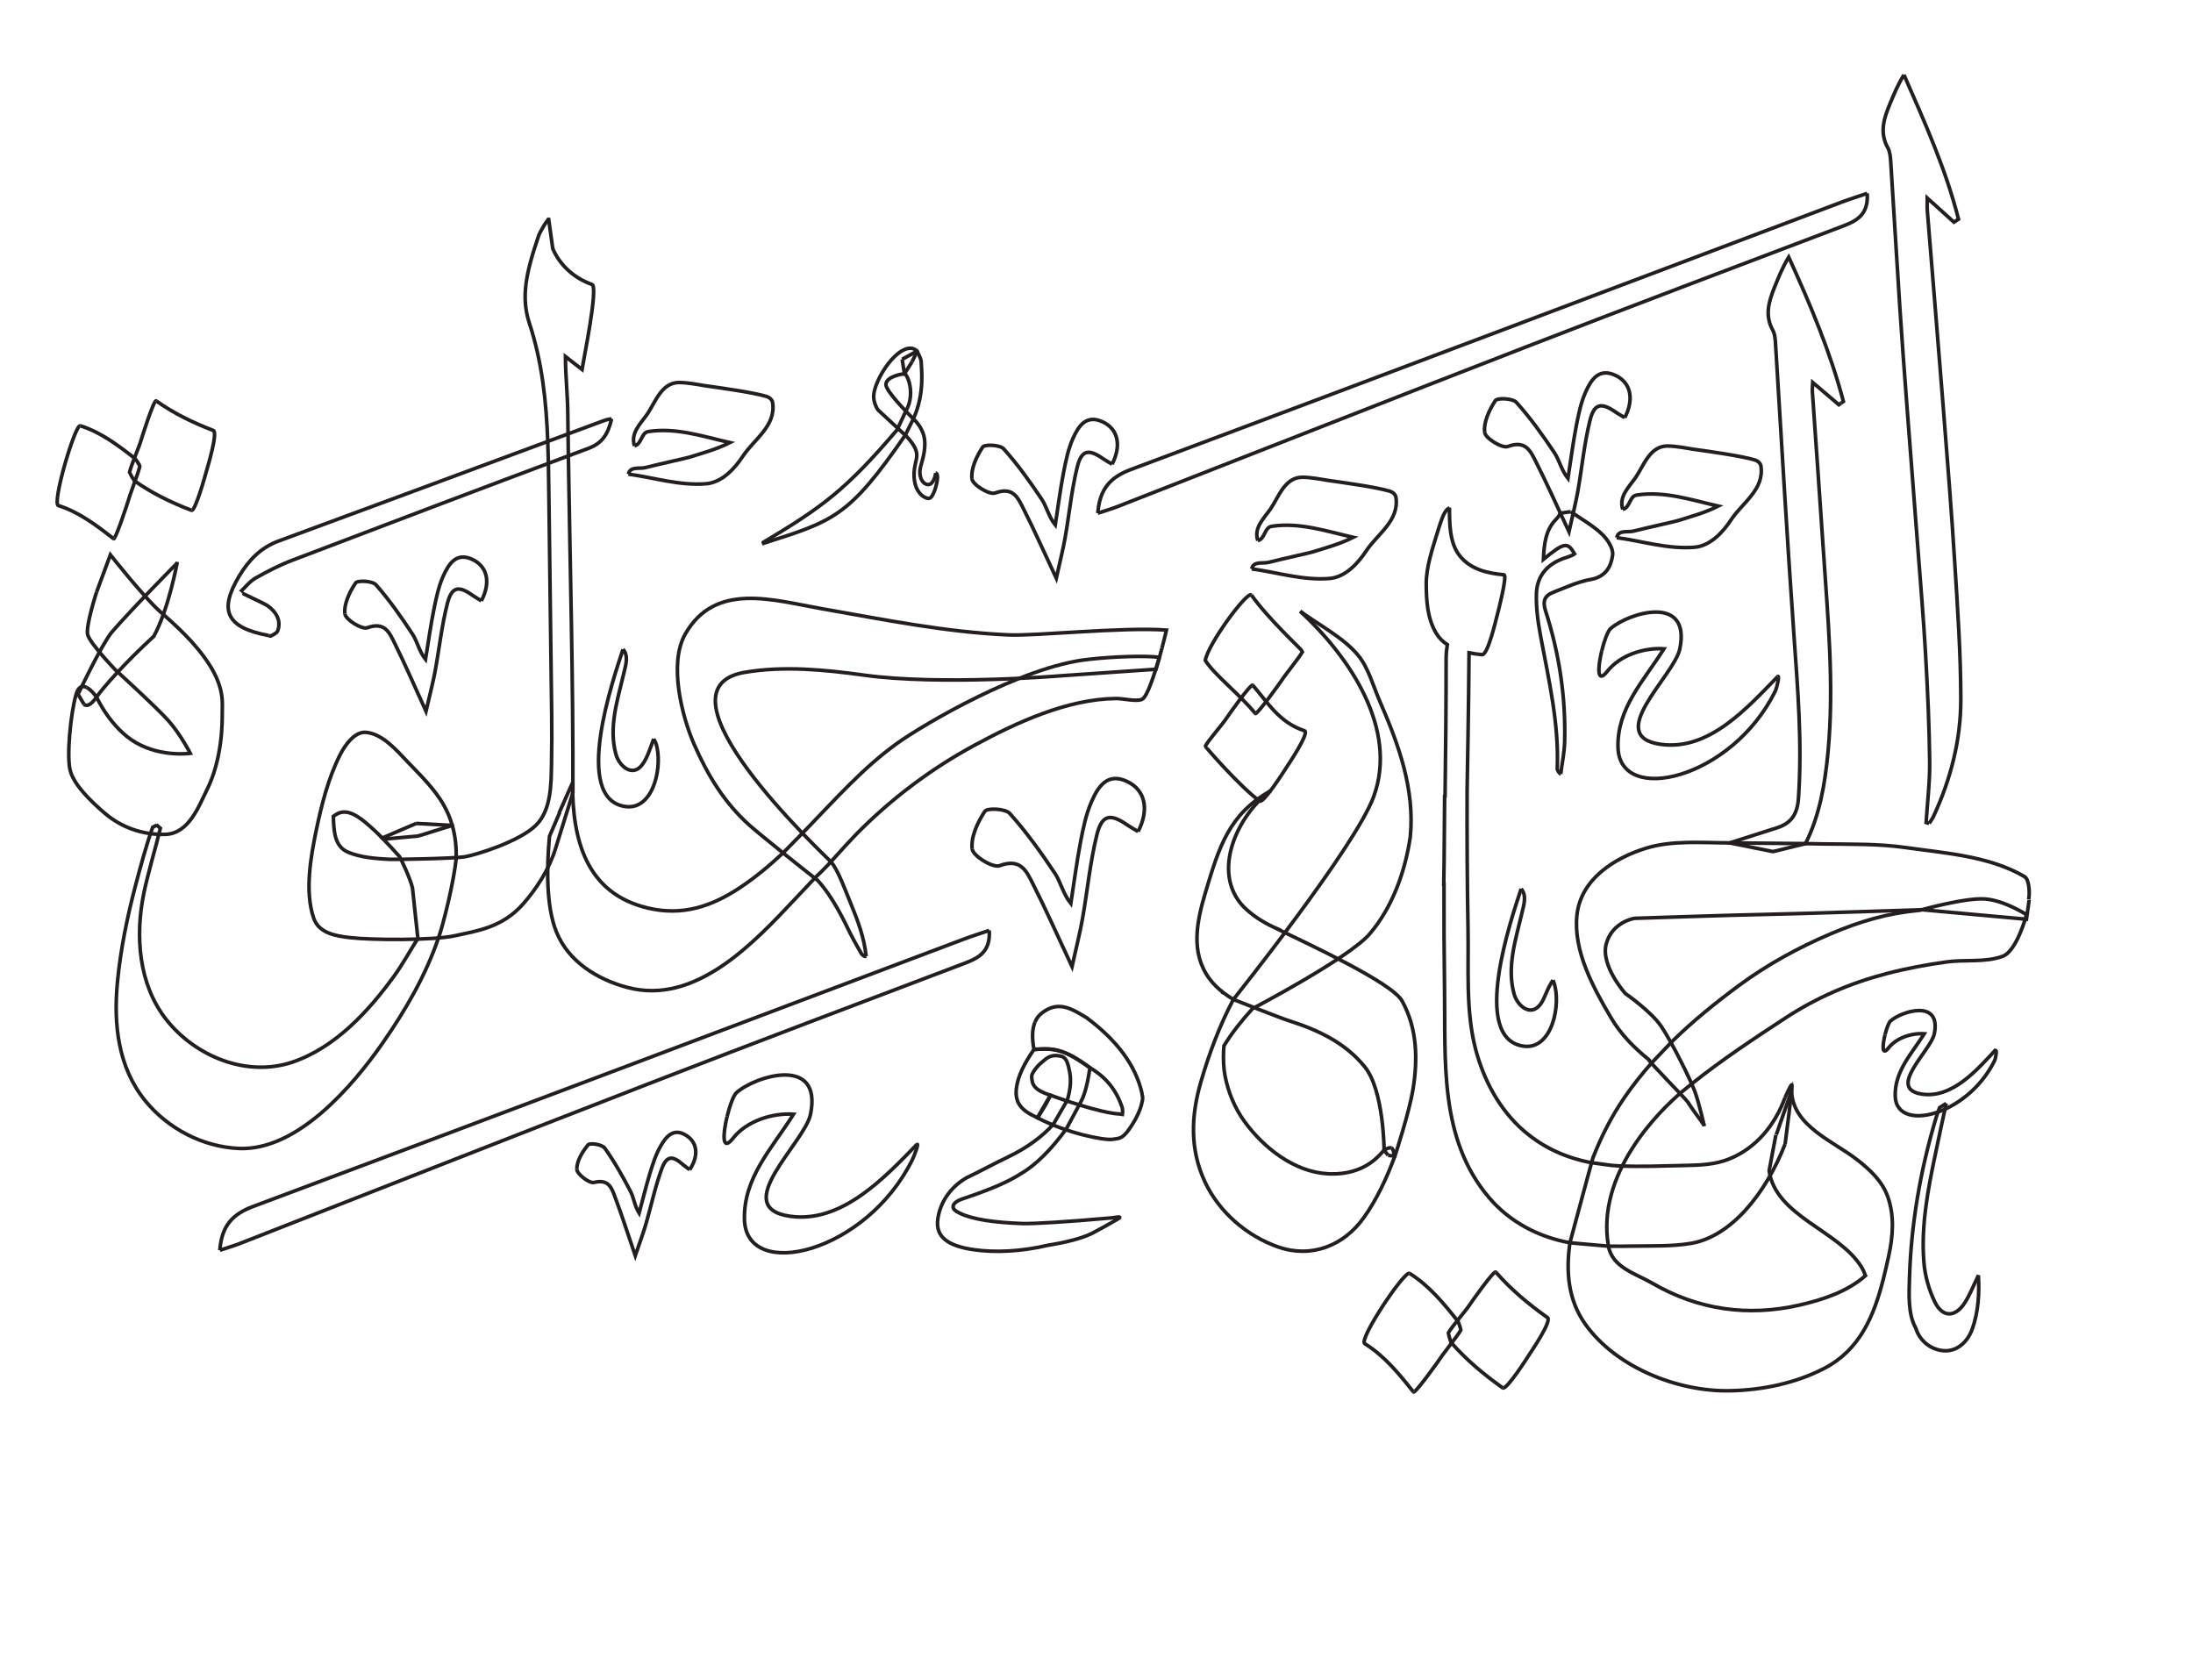 <?xml version="1.0" encoding="iso-8859-1"?>
<!-- Generator: Adobe Illustrator 16.0.0, SVG Export Plug-In . SVG Version: 6.00 Build 0)  -->
<!DOCTYPE svg PUBLIC "-//W3C//DTD SVG 1.1//EN" "http://www.w3.org/Graphics/SVG/1.1/DTD/svg11.dtd">
<svg version="1.1" xmlns="http://www.w3.org/2000/svg" xmlns:xlink="http://www.w3.org/1999/xlink" x="0px" y="0px"
	 width="606.778px" height="464.789px" viewBox="0 0 606.778 464.789" style="enable-background:new 0 0 606.778 464.789;"
	 xml:space="preserve">
<g id="lifeisgood">
	<path id="cal_x5F_027-2L" style="fill:none;stroke:#231F20;stroke-miterlimit:10;" d="M22.209,117.797
		c-1.428-0.44-7.917,21.514-6.052,22.088c5.684,1.751,10.644,5.538,15.269,9.161"/>
	<path id="cal_x5F_027-2R" style="fill:none;stroke:#231F20;stroke-miterlimit:10;" d="M22.209,117.797
		c5.684,1.751,10.644,5.537,15.268,9.161c0.101,0.079,1.176,1.813,1.216,1.989c-0.399,1.918-2.621,7.471-3.138,9.357
		c-0.151,0.552-3.614,11.146-4.13,10.742"/>
	<path id="cal_x5F_027-1L" style="fill:none;stroke:#231F20;stroke-miterlimit:10;" d="M43.205,110.907
		c-0.607-0.43-3.979,10.19-4.13,10.741c-0.517,1.889-2.839,7.137-3.239,9.058c0.04,0.176,1.216,2.217,1.318,2.29
		c4.918,3.481,10.195,6.031,15.806,8.189"/>
	<path id="cal_x5F_027-1R" style="fill:none;stroke:#231F20;stroke-miterlimit:10;" d="M43.205,110.907
		c4.918,3.481,10.194,6.031,15.806,8.189c1.378,0.53-1.68,10.468-1.921,11.347c-0.183,0.665-3.049,11.157-4.13,10.742"/>
	<path id="cal_x5F_026-2L" style="fill:none;stroke:#231F20;stroke-miterlimit:10;" d="M23.235,194.842l-1.646-2.777
		c0,0,6.274-13.269,9.257-17.074c5.965-6.892,18.206-19.234,18.206-19.234"/>
	<path id="cal_x5F_026-2R" style="fill:none;stroke:#231F20;stroke-miterlimit:10;" d="M23.235,194.842c0,0,1.131,1.337,3.291-1.749
		c2.16-3.085,8.126-9.771,16.046-17.074c4.217-7.817,6.48-20.571,6.48-20.571"/>
	<path id="cal_x5F_026-1L" style="fill:none;stroke:#231F20;stroke-miterlimit:10;" d="M26.732,163.779
		c0,0-3.086,9.463-2.469,11.829s7.611,9.668,7.611,9.668s11.314,10.286,14.708,14.091s6.068,9.051,6.068,9.051
		s-7.817,1.132-14.914-2.88c-7.097-4.011-11.005-12.651-11.005-12.651s-1.36-2.006-2.81-2.714"/>
	<path id="cal_x5F_026-1R" style="fill:none;stroke:#231F20;stroke-miterlimit:10;" d="M26.732,163.779l3.806-10.286
		c0,0,9.36,11.829,13.68,15.634s9.834,8.705,13.68,14.708c4.217,6.583,3.6,10.8,3.6,13.268c0,2.469,0.103,12.857-4.348,21.628
		c-2.04,4.021-4.807,11.903-11.389,12.109c-6.583,0.205-12.446-2.16-16.663-5.76c-4.217-3.601-8.332-7.715-9.566-11.521
		s0.006-16.271,1.543-21.497c0.656-2.23,1.776-2.416,2.848-1.892"/>
	<path id="cal_x5F_025L" style="fill:none;stroke:#231F20;stroke-miterlimit:10;" d="M201.177,308.897
		c0.724-2.982,1.786-5.89,2.614-6.615c5.347-4.687,23.861-10.338,20.458,6.046c-1.639,7.891-22.686,25.805-5.587,28.17
		c14.168,1.962,25.947-10.51,35.029-19.872"/>
	<path id="cal_x5F_025R" style="fill:none;stroke:#231F20;stroke-miterlimit:10;" d="M201.177,308.897
		c-1.188,4.894-1.47,9.989,1.672,5.987c3.708-4.723,10.8-7.027,16.708-6.627l-0.179,0.286c-5.796,9.189-13.758,17.344-13.389,28.963
		c0.545,17.099,33.578,9.272,46.438-16.646c0.591-1.193,1.948-4.859,1.265-4.156"/>
	<path id="cal_x5F_024L" style="fill:none;stroke:#231F20;stroke-miterlimit:10;" d="M159.601,323.481
		c-0.029-2.284,1.548-4.85,3.117-6.746c0.513-0.62,3.893-0.092,4.596,0.89c2.714,3.791,5.024,7.899,7.174,12.052
		c0.917,1.771,1.069,3.94,2.349,5.961c1.007-3.743,1.914-7.517,3.053-11.219c0.776-2.521,1.596-5.105,2.908-7.364
		c1.492-2.568,3.522-5.161,7.069-2.93c3.123,1.965,3.517,5.61,0.958,9.497"/>
	<path id="cal_x5F_024R" style="fill:none;stroke:#231F20;stroke-miterlimit:10;" d="M159.601,323.481
		c0.017,1.325,3.462,3.987,4.763,3.659c4.176-1.055,4.926,1.694,5.875,4.211c1.844,4.885,3.422,9.869,5.53,16.041
		c1.215-3.582,2.177-6.118,2.935-8.715c1.487-5.089,2.559-10.323,4.38-15.285c1.35-3.68,2.961-3.758,5.888-1.195
		c0.505,0.442,1.065,0.822,1.854,1.425"/>
	<path id="cal_x5F_023L" style="fill:none;stroke:#231F20;stroke-miterlimit:10;" d="M74.314,175.826
		c0.219,0.041,0.506,0.215,0.638,0.131c0.662-0.419,1.622-0.772,1.86-1.388c1.143-2.941-0.541-5.495-2.98-7.121
		c-0.635-0.423-7.439-3.576-7.375-3.636c1.397-1.311,2.611-2.943,4.229-3.866c3.271-1.865,6.665-3.602,10.179-4.943
		c23.388-8.924,54.215-20.594,77.795-29.41c1.388-0.519,2.775-1.04,4.165-1.556c3.937-1.462,5.434-4.06,6.404-8.178"/>
	<path id="cal_x5F_023R" style="fill:none;stroke:#231F20;stroke-miterlimit:10;" d="M74.314,175.826
		c-11.685-2.186-13.848-6.893-8.155-16.416c2.636-4.409,5.941-7.897,10.961-9.744c24.831-9.136,49.635-18.345,74.443-27.543
		l5.615-2.082l0,0c3.414-1.266,6.827-2.532,10.241-3.797c0.394-0.146,0.86-0.202,1.811-0.384"/>
	<path id="cal_x5F_022L" style="fill:none;stroke:#231F20;stroke-miterlimit:10;" d="M60.824,345.893
		c0.512-6.78,3.513-9.981,9.221-12.114c65.626-24.52,131.158-49.294,196.719-73.989c2.103-0.792,4.252-1.46,6.945-2.378"/>
	<path id="cal_x5F_022R" style="fill:none;stroke:#231F20;stroke-miterlimit:10;" d="M60.824,345.893
		c2.253-0.751,3.864-1.211,5.418-1.817c37.742-14.75,75.441-29.61,113.228-44.246c29.124-11.281,58.345-22.313,87.552-33.378
		c3.93-1.488,7.075-3.26,6.687-9.04"/>
	<path id="cal_x5F_021L" style="fill:none;stroke:#231F20;stroke-miterlimit:10;" d="M95.436,169.822
		c-0.311-2.757,1.285-6.048,2.953-8.53c0.544-0.81,4.693-0.581,5.661,0.52c3.738,4.254,7.026,8.941,10.125,13.699
		c1.323,2.031,1.768,4.633,3.559,6.92c0.765-4.645,1.405-9.314,2.335-13.926c0.634-3.14,1.313-6.363,2.625-9.25
		c1.493-3.285,3.633-6.663,8.19-4.394c4.011,1.997,4.927,6.355,2.304,11.361"/>
	<path id="cal_x5F_021R" style="fill:none;stroke:#231F20;stroke-miterlimit:10;" d="M95.436,169.822
		c0.181,1.599,4.666,4.401,6.197,3.847c4.92-1.778,6.158,1.452,7.609,4.379c2.817,5.68,5.327,11.514,8.62,18.718
		c1.036-4.476,1.892-7.657,2.494-10.886c1.182-6.331,1.846-12.785,3.448-19.001c1.188-4.61,3.125-4.9,6.972-2.156
		c0.664,0.474,1.386,0.864,2.412,1.498"/>
	<path id="cal_x5F_020L" style="fill:none;stroke:#231F20;stroke-miterlimit:10;" d="M180.873,204.419
		c-1.108,3.029-1.834,5.357-3.18,7.155c-2.66,3.55-6.35,0.435-7.263-2.857c-2.08-7.495,0.41-14.925,2.113-22.212
		c0.628-2.678,1.43-4.971-0.16-6.905"/>
	<path id="cal_x5F_020R" style="fill:none;stroke:#231F20;stroke-miterlimit:10;" d="M180.873,204.419l0.547,1.067
		c2.1,5.84-0.371,18.804-8.425,17.646c-14.764-2.123-3.284-35.405-0.619-43.467"/>
	<path id="cal_x5F_019L" style="fill:none;stroke:#231F20;stroke-miterlimit:10;" d="M173.871,131.176
		c0.489-2.235,3.007-1.412,4.534-1.78c5.14-1.267,11.241-2.586,12.271-2.891c3.815-1.193,7.671-2.227,11.279-4.056
		c-7.205-1.637-14.875-4.242-22.567-3.051c-2.013,0.304-1.776,3.449-3.83,3.957"/>
	<path id="cal_x5F_019R" style="fill:none;stroke:#231F20;stroke-miterlimit:10;" d="M173.871,131.176
		c7.13,0.958,14.05,3.247,21.539,2.659c4.397-0.372,7.883-4.226,10.09-7.562c3.176-4.808,9.252-8.402,8.274-14.914
		c-0.138-0.864-0.99-1.475-1.724-1.688c-3.86-1.137-12.473-2.319-17.07-2.972c-1.25-0.204-4.736-0.87-7.06-0.875
		c-4.908-0.006-6.587,5.464-8.812,8.722c-1.812,2.62-4.734,5.227-3.549,8.811"/>
	<path id="cal_x5F_018-2L" style="fill:none;stroke:#231F20;stroke-miterlimit:10;" d="M249.617,99.406l0.632,4.024
		c0.805,0,3.162,5.556,0.378,10.314l-2.417,5.181c-14.147,16.575-20.546,21.296-37.316,31.298"/>
	<path id="cal_x5F_018-2R" style="fill:none;stroke:#231F20;stroke-miterlimit:10;" d="M249.617,99.406l4.096-2.243
		c0,0,1.169,2.003,1.169,2.933c0,1.542,1.112,8.704-2.159,15.743l-2.226,4.513c-15.855,23.008-20.028,23.799-39.693,30.096"/>
	<path id="cal_x5F_018-1L" style="fill:none;stroke:#231F20;stroke-miterlimit:10;" d="M258.891,130.844
		c0,0.438-0.552,3.208-2.035,3.208c-1.481,0-2.345-1.665-2.345-3.515s1.542-4.387,1.359-8.336c-0.115-2.548-1.438-4.477-2.551-5.725
		v0l-0.003-0.003c-0.208-0.233-0.41-0.45-0.593-0.634l-0.017,0.034c-1.888-1.874-7.58-7.676-7.58-9.479
		c0-2.157,4.32-2.963,5.123-2.963l2.099-3.341"/>
	<path id="cal_x5F_018-1R" style="fill:none;stroke:#231F20;stroke-miterlimit:10;" d="M258.891,130.844
		c0,0,0.558,0.056,0.496,1.417c-0.061,1.362-1.111,5.625-2.405,5.625c-1.299,0-4.076-1.729-4.076-6.547
		c0-4.67,2.644-5.405-1.969-10.503c-0.6-0.554-7.377-6.817-7.912-7.341c-0.555-0.557-1.294-2.413-1.294-3.771
		c0-4.137,5.68-13.393,10.187-13.393c0.76,0,1.383,0.35,1.859,0.867l-1.429,2.89"/>
	<path id="cal_x5F_017-2L" style="fill:none;stroke:#231F20;stroke-miterlimit:10;" d="M288.922,305.979l1.714-2.955
		c-4.5-1.5-5.129-2.856-5.188-5.327c0.116-0.897,1.511-2.867,3.37-4.269c1.919-1.807,3.668-1.389,4.482-1.273
		c1.629,0.229,2.142,1.615,2.682,4.536c0.472,2.56,0.064,5.24-0.693,7.732l-3.826,6.595c-2.962,3.326-7.15,6.476-12.503,9.043
		c-4.014,1.929-7.624,3.912-11.634,5.841c-4.54,2.686-7.211,6.88-7.846,11.365c-0.69,4.891,2.693,7.448,10.029,8.485
		c5.708,0.809,12.807,0.562,20.551-1.251c5.529-0.885,9.429-1.998,12.103-3.281c4.946-2.626,7.876-4.422,7.876-4.422"/>
	<path id="cal_x5F_017-2R" style="fill:none;stroke:#231F20;stroke-miterlimit:10;" d="M288.922,305.979l-1.892,3.251
		c-4.315-1.95-6.393-3.992-5.771-8.385c0.46-3.262,2.167-6.636,4.779-10.422c6.125-0.75,8.62,0.174,15.533,4.978
		c-0.634,4.483-1.506,7.685-2.606,9.608l-3.948,7.342c-4.126,5.652-8.486,10.026-12.558,12.362
		c-3.664,2.395-8.96,4.555-15.942,6.896c-1.743,0.584-2.674,1.284-2.789,2.1c-0.116,0.816,0.641,1.34,1.806,1.918
		c3.497,1.741,9.608,2.606,17.469,2.886c3.318,0.053,11.704-0.427,24.338-1.551c1.687-0.176,2.56-0.468,2.502-0.062"/>
	<path id="cal_x5F_017-1L" style="fill:none;stroke:#231F20;stroke-miterlimit:10;" d="M286.37,282.777
		c-0.76,1.821-0.887,4.29-0.295,7.522c5.262-0.233,8.319-0.277,15.498,5.102c4.602,2.729,7.248,6.206,8.867,10.815
		c0.26,0.751,0.177,1.686,0.119,2.095c-0.409-0.058-0.409-0.058-0.815-0.117c-5.453-0.271-17.223-4.512-19.046-5.17l-1.478,2.778"/>
	<path id="cal_x5F_017-1R" style="fill:none;stroke:#231F20;stroke-miterlimit:10;" d="M286.37,282.777
		c0.444-1.064,1.104-1.907,1.962-2.554c1.858-1.399,3.607-1.984,5.645-1.695c2.036,0.288,3.961,1.392,6.641,3.017
		c8.279,6.16,13.597,13.109,15.345,20.881c-0.025,0.524,0.291,0.87,0.177,1.686c-0.348,2.446-1.55,5.197-3.655,8.214
		c-2.109,3.023-3.01,2.552-4.715,2.892c-2.531,0.28-12.404-1.671-20.68-5.927l2.128-3.487"/>
	<path id="cal_x5F_016L" style="fill:none;stroke:#231F20;stroke-miterlimit:10;" d="M268.993,234.891
		c-0.411-3.353,1.492-7.377,3.493-10.417c0.653-0.993,5.706-0.764,6.897,0.565c4.6,5.133,8.659,10.799,12.488,16.554
		c1.635,2.456,2.207,5.618,4.414,8.381c0.876-5.663,1.6-11.354,2.677-16.979c0.734-3.83,1.521-7.761,3.085-11.292
		c1.778-4.016,4.344-8.153,9.917-5.446c4.906,2.383,6.073,7.678,2.939,13.802"/>
	<path id="cal_x5F_016R" style="fill:none;stroke:#231F20;stroke-miterlimit:10;" d="M268.993,234.891
		c0.239,1.944,5.732,5.302,7.589,4.609c5.968-2.224,7.513,1.694,9.314,5.239c3.497,6.881,6.621,13.952,10.715,22.683
		c1.208-5.461,2.212-9.343,2.907-13.28c1.363-7.72,2.094-15.584,3.97-23.17c1.391-5.626,3.746-6.002,8.461-2.707
		c0.812,0.568,1.697,1.035,2.953,1.794"/>
	<path id="cal_x5F_015L" style="fill:none;stroke:#231F20;stroke-miterlimit:10;" d="M268.937,132.501
		c-0.347-2.831,1.26-6.229,2.949-8.796c0.552-0.838,4.818-0.645,5.824,0.478c3.884,4.334,7.312,9.119,10.544,13.978
		c1.38,2.074,1.864,4.744,3.727,7.077c0.739-4.782,1.351-9.587,2.26-14.336c0.62-3.234,1.285-6.553,2.605-9.534
		c1.501-3.391,3.667-6.884,8.374-4.599c4.143,2.012,5.128,6.482,2.482,11.653"/>
	<path id="cal_x5F_015R" style="fill:none;stroke:#231F20;stroke-miterlimit:10;" d="M268.937,132.501
		c0.202,1.642,4.84,4.476,6.408,3.892c5.039-1.877,6.343,1.431,7.865,4.424c2.953,5.81,5.59,11.781,9.047,19.152
		c1.02-4.611,1.867-7.889,2.454-11.213c1.151-6.518,1.769-13.159,3.353-19.564c1.174-4.75,3.162-5.067,7.144-2.286
		c0.687,0.48,1.434,0.875,2.494,1.515"/>
	<path id="cal_x5F_014-4L" style="fill:none;stroke:#231F20;stroke-miterlimit:10;" d="M321.502,179.303
		c0.745-2.826,1.25-4.978,1.25-4.978c-12.137-0.91-35.91,1.665-43.646,1.33c-17.434-0.754-34.587-4.24-51.731-7.246
		c-13.457-2.358-29.479-7.561-37.778,7.018c-4.686,8.232-0.825,22.998,2.444,30.458c3.761,8.585,8.331,16.16,15.327,22.426
		c2.94,2.634,15.393,12.573,18.864,15.254c4.121,4.439,7.373,11.271,8.84,14.302c0.991,2.047,3.292,6.023,3.292,6.023
		s0.742,0.879,1.279,0.689"/>
	<path id="cal_x5F_014-4R" style="fill:none;stroke:#231F20;stroke-miterlimit:10;" d="M321.502,179.303
		c-0.476,1.803-1.049,3.879-1.649,5.847l-26.417,1.822c0,0-33.25,2.733-54.372-0.186c-10.776-1.489-22.176-2.617-32.991-0.779
		c-27.051,4.598,21.77,50.278,23.749,52.332c1.979,2.055,4.148,8.204,5.654,11.831c1.92,4.625,3.671,9.396,4.167,14.41"/>
	<path id="cal_x5F_014-3L" style="fill:none;stroke:#231F20;stroke-miterlimit:10;" d="M154.687,224.924l3.724-8.354
		c-0.052,15.682,3.699,30.643,20.925,34.669c9.451,2.209,17.453-0.384,25.407-5.663c4.314-2.864,8.246-6.162,11.993-9.674l6.53-6.66
		c7.989-8.249,15.632-16.91,25.021-23.636c6.964-4.989,34.243-21.176,52.748-23.168c7.09-0.829,16.251-1.089,19.772-0.565"/>
	<path id="cal_x5F_014-3R" style="fill:none;stroke:#231F20;stroke-miterlimit:10;" d="M154.882,224.734l-2.843,6.633
		c-0.706,7.895-1.083,19.002,1.898,26.424c3.312,8.25,11.339,13.177,19.638,15.392c18.913,5.048,35.059-12.386,46.706-24.781
		c1.8-1.915,3.595-3.836,5.412-5.733c0,0,2.86-2.69,4.452-4.521c1.593-1.83,5.678-6.242,6.651-7.233
		c9.628-9.802,20.705-18.165,32.788-24.707c11.726-6.349,25.726-12.83,39.292-12.958c1.75-0.017,5.564,0.918,7.096,0.23
		c1.546-0.695,3.545-7.391,4.833-11.605"/>
	<path id="cal_x5F_014-2L" style="fill:none;stroke:#231F20;stroke-miterlimit:10;" d="M115.171,227.811l-9.409,4.028
		c1.63,1.657,3.194,3.384,4.738,5.101c0.292,0.325,3.039,6.109,3.623,8.692l1.5,14c-2.243,3.503-4.175,7.083-6.537,10.347
		c-7.091,9.798-16.35,19.849-28.103,23.846c-12.658,4.304-26.889-1.512-34.964-11.737c-7.676-9.719-8.647-23.107-6.243-34.861
		c1.12-5.477,3.279-12.637,4.596-18.068l-1.166-1.025"/>
	<path id="cal_x5F_014-2R" style="fill:none;stroke:#231F20;stroke-miterlimit:10;" d="M115.1,227.811l10.039,0.548
		c0.856,2.99,1.158,6.045,1.077,9.123c-0.552,6.067-3.56,18.357-4.893,21.991c-3.569,10.462-9.055,19.891-15.363,28.972
		c-8.31,11.962-23.654,29.959-39.823,29.289c-9.958-0.413-19.617-5.435-25.916-13.149c-7.576-9.279-8.837-21.27-7.729-32.85
		c0.86-8.982,2.665-17.85,4.954-26.569c1.259-4.798,3.11-11.646,4.794-16.292l1.136-0.592"/>
	<path id="cal_x5F_014-1L" style="fill:none;stroke:#231F20;stroke-miterlimit:10;" d="M151.96,60.471
		c-1.134,1.053-2.759,4.277-2.842,4.524c-1.626,4.812-3.38,10.117-3.744,15.219c-0.227,3.179,0.129,6.255,1.052,9.056
		c3.595,10.907,4.715,21.777,5.137,32.853l0.172,6.058c0.053,2.591,0.086,5.194,0.12,7.814c0.206,16.096,0.411,32.192,0.617,48.289
		c0.115,9.006,0.317,18.013,0.128,27.011c-0.116,5.513-0.038,12.734-4.246,16.958c-4.579,4.596-16.732,8.296-19.816,8.796
		s-19.584,0.77-20.783,0.698c-3.839-0.229-7.862-0.477-11.441-1.976c-3.506-1.469-3.864-5.224-4.034-8.544
		c-0.023-0.463-0.034-0.925-0.045-1.387c0.368-0.265,0.751-0.514,1.166-0.729c2.866-1.498,6.062,1.041,8.121,2.771
		c1.477,1.241,3.224,2.9,4.583,4.282l9.717-0.877"/>
	<path id="cal_x5F_014-1R" style="fill:none;stroke:#231F20;stroke-miterlimit:10;" d="M151.756,60.262
		c0.396,2.836,0.796,5.674,1.189,8.515c1.948,4.6,5.968,8.224,10.858,9.918c1.833,0.636-2.42,21.186-2.771,23.514l-4.58-3.562
		c0,5.165,0.588,10.321,0.647,15.514c0.022,1.962,0.054,3.92,0.08,5.88l0.083,6.076c0.478,31.114,1.354,62.028,1.25,93.211
		l-4.765,15.325c-1.774,5.8-5.236,11.13-8.961,15.388c-5.813,6.644-12.914,7.508-18.914,8.841c-6,1.334-23.13,1.221-29.094,0.515
		c-3.874-0.459-8.54-1.181-9.985-5.387c-2.537-7.383-0.801-17.015,0.734-24.4c1.456-7.004,3.338-14.431,6.601-20.839
		c1.234-2.422,3.945-6.486,7.205-6.153c4.586,0.469,8.376,4.949,11.379,8.088c3.555,3.715,7.583,7.585,10.115,12.107
		c1.017,1.816,1.773,3.669,2.311,5.546l-9.409,2.93"/>
	<path id="cal_x5F_012-2L" style="fill:none;stroke:#231F20;stroke-miterlimit:10;" d="M413.875,351.944
		c-0.519-0.595-6.961,8.611-7.271,9.097c-1.06,1.662-4.93,6.016-5.875,7.743c-0.007,0.182,0.665,2.495,0.752,2.595
		c4.194,4.816,9.021,8.845,14.305,12.595"/>
	<path id="cal_x5F_012-2R" style="fill:none;stroke:#231F20;stroke-miterlimit:10;" d="M390.002,352.302
		c5.471,3.381,9.626,8.503,13.475,13.368c0.084,0.105,0.734,2.095,0.729,2.275c-0.944,1.726-4.794,6.402-5.852,8.062
		c-0.311,0.485-6.841,9.64-7.271,9.097"/>
	<path id="cal_x5F_012-1L" style="fill:none;stroke:#231F20;stroke-miterlimit:10;" d="M390.002,352.302
		c-1.375-0.85-14.188,18.325-12.394,19.435c5.471,3.381,9.626,8.503,13.475,13.368"/>
	<path id="cal_x5F_012-1R" style="fill:none;stroke:#231F20;stroke-miterlimit:10;" d="M413.875,351.944
		c4.194,4.816,9.021,8.844,14.304,12.595c1.298,0.92-4.63,9.564-5.122,10.338c-0.374,0.585-6.252,9.819-7.271,9.097"/>
	<path id="cal_x5F_011L" style="fill:none;stroke:#231F20;stroke-miterlimit:10;" d="M303.75,141.978
		c0.512-6.78,3.513-9.981,9.221-12.114c65.626-24.52,131.157-49.294,196.719-73.99c2.103-0.792,4.252-1.459,6.944-2.377"/>
	<path id="cal_x5F_011R" style="fill:none;stroke:#231F20;stroke-miterlimit:10;" d="M303.75,141.978
		c2.253-0.751,3.865-1.21,5.418-1.817c37.742-14.75,75.441-29.61,113.228-44.246c29.124-11.281,58.345-22.313,87.552-33.377
		c3.93-1.488,7.075-3.26,6.687-9.04"/>
	<path id="cal_x5F_010L" style="fill:none;stroke:#231F20;stroke-miterlimit:10;" d="M346.334,157.387
		c0.49-2.235,3.008-1.412,4.534-1.78c5.14-1.267,11.24-2.587,12.271-2.891c3.815-1.193,7.672-2.227,11.278-4.056
		c-7.204-1.636-14.875-4.241-22.566-3.05c-2.014,0.304-1.776,3.449-3.829,3.957"/>
	<path id="cal_x5F_010R" style="fill:none;stroke:#231F20;stroke-miterlimit:10;" d="M346.334,157.387
		c7.131,0.958,14.051,3.247,21.539,2.659c4.397-0.372,7.883-4.226,10.09-7.562c3.177-4.808,9.253-8.402,8.273-14.914
		c-0.137-0.864-0.99-1.475-1.724-1.688c-3.86-1.137-12.473-2.319-17.07-2.972c-1.25-0.204-4.736-0.87-7.06-0.875
		c-4.908-0.007-6.587,5.464-8.812,8.722c-1.812,2.62-4.734,5.227-3.549,8.811"/>
	<path id="cal_x5F_009L" style="fill:none;stroke:#231F20;stroke-miterlimit:10;" d="M429.705,271.16
		c-1.857,2.729-2.158,4.912-3.505,6.709c-2.659,3.55-6.35,0.435-7.263-2.857c-2.08-7.495,0.41-14.925,2.112-22.212
		c0.629-2.678,1.43-4.971-0.16-6.904"/>
	<path id="cal_x5F_009R" style="fill:none;stroke:#231F20;stroke-miterlimit:10;" d="M429.705,271.16l0.223,0.621
		c2.1,5.841-0.371,18.804-8.426,17.646c-14.765-2.122-3.276-35.47-0.612-43.531"/>
	<path id="cal_x5F_008L" style="fill:none;stroke:#231F20;stroke-miterlimit:10;" d="M491.837,187.203
		c-8.502,8.763-19.024,20.566-32.287,18.73c-16.006-2.214,3.695-18.983,5.229-26.369c3.186-15.337-14.146-10.046-19.15-5.66
		c-0.775,0.68-1.77,3.4-2.447,6.192"/>
	<path id="cal_x5F_008R" style="fill:none;stroke:#231F20;stroke-miterlimit:10;" d="M491.837,187.203
		c0.638-0.658-0.128,2.975-0.682,4.093c-12.037,24.261-42.958,31.586-43.469,15.582c-0.346-10.877,7.107-18.509,12.533-27.112
		l0.168-0.268c-5.531-0.375-12.17,1.783-15.641,6.204c-2.941,3.746-2.678-1.024-1.565-5.605"/>
	<path id="cal_x5F_007L" style="fill:none;stroke:#231F20;stroke-miterlimit:10;" d="M447.325,148.743
		c0.489-2.235,3.008-1.412,4.534-1.78c5.14-1.267,11.24-2.587,12.271-2.892c3.815-1.192,7.671-2.227,11.278-4.056
		c-7.204-1.637-14.875-4.241-22.566-3.05c-2.014,0.304-1.776,3.449-3.83,3.956"/>
	<path id="cal_x5F_007R" style="fill:none;stroke:#231F20;stroke-miterlimit:10;" d="M447.325,148.743
		c7.131,0.958,14.051,3.247,21.539,2.659c4.397-0.372,7.883-4.226,10.09-7.562c3.176-4.808,9.253-8.402,8.273-14.914
		c-0.138-0.864-0.99-1.475-1.724-1.688c-3.86-1.137-12.473-2.319-17.07-2.972c-1.25-0.205-4.736-0.87-7.06-0.875
		c-4.908-0.007-6.587,5.463-8.812,8.721c-1.812,2.62-4.734,5.227-3.55,8.811"/>
	<path id="cal_x5F_006-2L" style="fill:none;stroke:#231F20;stroke-miterlimit:10;" d="M431.836,214.119
		c-0.253-0.016-0.984-0.974-0.965-1.432c0.517-12.485-2.336-24.537-4.601-36.676c-0.728-3.897-1.294-7.92-1.154-11.857
		c0.184-5.188,3.391-8.427,8.328-9.938c0.588-0.18,1.157-0.426,1.725-0.665c0.181-0.076,0.328-0.229,0.487-0.35
		c-1.931-3.316-2.844-3.187-8.611,1.546c0.196-4.333,0.604-8.154,3.507-11.083c0.577-0.583,0.949-1.125,1.139-1.687l2.901-0.419"/>
	<path id="cal_x5F_006-2R" style="fill:none;stroke:#231F20;stroke-miterlimit:10;" d="M431.836,214.119
		c0.377-2.979,1.007-5.95,1.086-8.936c0.326-12.354-1.506-24.44-5.288-36.185c-0.862-2.677-0.25-4.202,2.099-5.119
		c3.439-1.341,6.874-2.95,10.463-3.579c4.144-0.727,5.628-3.682,6.002-6.805c0.221-1.838-1.508-4.396-3.079-5.854
		c-2.58-2.393-5.747-4.153-8.526-6.084"/>
	<path id="cal_x5F_006-1L" style="fill:none;stroke:#231F20;stroke-miterlimit:10;" d="M410.796,119.635
		c-0.348-2.831,1.26-6.229,2.948-8.796c0.552-0.838,4.818-0.645,5.824,0.478c3.884,4.335,7.312,9.119,10.544,13.978
		c1.381,2.074,1.864,4.744,3.728,7.077c0.739-4.782,1.351-9.588,2.26-14.337c0.62-3.234,1.285-6.553,2.605-9.534
		c1.501-3.391,3.667-6.884,8.373-4.599c4.143,2.012,5.128,6.482,2.482,11.653"/>
	<path id="cal_x5F_006-1R" style="fill:none;stroke:#231F20;stroke-miterlimit:10;" d="M410.796,119.635
		c0.201,1.642,4.84,4.476,6.408,3.892c5.038-1.878,6.343,1.43,7.864,4.424c2.953,5.81,5.591,11.781,9.048,19.152
		c1.02-4.611,1.867-7.888,2.454-11.213c1.151-6.518,1.769-13.158,3.353-19.563c1.174-4.75,3.162-5.068,7.144-2.286
		c0.687,0.48,1.434,0.875,2.494,1.515"/>
	<path id="cal_x5F_005-4L" style="fill:none;stroke:#231F20;stroke-miterlimit:10;" d="M346.227,164.583
		c-1.374-0.85-12.063,13.742-12.736,18.128c2.454,3.94,9.969,9.81,13.817,14.675"/>
	<path id="cal_x5F_005-4R" style="fill:none;stroke:#231F20;stroke-miterlimit:10;" d="M346.227,164.583
		c4.469,6.408,14.209,15.463,14.203,15.644c-0.944,1.726-4.794,6.402-5.852,8.062c-0.311,0.486-6.841,9.64-7.271,9.097"/>
	<path id="cal_x5F_005-3L" style="fill:none;stroke:#231F20;stroke-miterlimit:10;" d="M346.637,189.589
		c-0.519-0.595-6.961,8.611-7.271,9.096c-1.06,1.662-4.931,6.016-5.876,7.743c-0.006,0.182,9.773,11.439,15.057,15.19"/>
	<path id="cal_x5F_005-3R" style="fill:none;stroke:#231F20;stroke-miterlimit:10;" d="M346.637,189.589
		c4.194,4.816,7.244,10.268,14.304,12.594c1.511,0.498-4.63,9.565-5.123,10.339c-0.373,0.584-6.252,9.819-7.271,9.097"/>
	<path id="cal_x5F_005-2L" style="fill:none;stroke:#231F20;stroke-miterlimit:10;" d="M351.556,218.788
		c-11.48,6.5-14.194,15.332-17.957,27.896c-2.416,8.065-4.332,16.739,1.005,24.052c1.11,1.522,2.46,2.802,3.941,3.931l-0.016,0.021
		c0.026,0.011,0.062,0.025,0.09,0.037c0.847,0.64,1.725,1.245,2.654,1.785c0,0,12.905,5.112,15.447,5.919
		c8.016,2.545,15.462,6.047,20.88,12.698c5.305,6.513,5.364,23.081,5.364,23.081l1.104,1.402"/>
	<path id="cal_x5F_005-2R" style="fill:none;stroke:#231F20;stroke-miterlimit:10;" d="M351.556,218.788
		c-9.097,6.688-16.61,22.488-7.488,32.054c2.396,2.394,5.158,4.144,8.104,5.555l0,0c0.009,0.004,0.02,0.01,0.028,0.014
		c0.569,0.272,1.143,0.536,1.725,0.785l-0.031,0.048c7.977,3.859,31.242,14.65,34.022,19.642c4.205,7.55,4.412,16.113,3.044,24.479
		c-1.064,6.507-5.004,18.478-5.004,18.478l-1.887-0.189"/>
	<path id="cal_x5F_005-1L" style="fill:none;stroke:#231F20;stroke-miterlimit:10;" d="M384.995,317.605
		c0.703,0.288,0.819,2.579,0.819,2.579c-2.113,5.712-4.918,11.742-8.489,16.722c-5.516,7.691-14.394,11.279-23.59,8.109
		c-8.691-2.996-16.466-9.695-20.37-18.091c-4.152-8.93-3.83-18.126-1.137-27.447c2.265-7.836,5.176-15.677,9.032-22.969
		c0,0,33.806-42.287,38.842-56.172c6.806-18.763-6.777-38.705-20.354-51.223"/>
	<path id="cal_x5F_005-1R" style="fill:none;stroke:#231F20;stroke-miterlimit:10;" d="M384.995,317.605
		c-0.703-0.287-2.03,0.602-2.03,0.602c-0.545,0.624-1.114,1.229-1.707,1.81c-3.735,3.666-8.729,5.002-13.836,4.726
		c-9.345-0.505-17.827-7.215-23.106-14.5c-2.694-3.718-4.473-8.042-5.35-12.532c-0.433-2.218-0.489-4.485-0.429-6.735
		c0.014-0.548,0.056-1.094,0.112-1.637c2.236-3.648,4.968-7.048,7.922-10.294c0,0,26.635-13.959,32.386-20.654
		c6.3-7.334,9.821-17.201,11.251-26.844c1.291-13.207-3.23-25.595-8.437-37.541c-1.738-3.988-3.119-9.145-5.876-12.561
		c-3.997-4.953-11.052-8.573-16.147-12.331"/>
	<path id="cal_x5F_004-2L" style="fill:none;stroke:#231F20;stroke-miterlimit:10;" d="M538.497,305.266l-1.829,1.176
		c-0.325,0.748-0.813,2.229-1.045,3.005c-4.263,14.305-6.846,29.143-7.292,44.096c-0.13,4.366-0.471,9.971,1.734,13.876
		c0.582,2.01,1.929,3.781,3.685,4.914c0.408,0.264,0.839,0.493,1.287,0.683c4.917,2.079,9.012-0.712,10.694-5.405
		c1.656-4.62,1.981-9.919,1.649-14.791"/>
	<path id="cal_x5F_004-2R" style="fill:none;stroke:#231F20;stroke-miterlimit:10;" d="M538.497,305.266
		c-0.944,4.193-2.138,9.938-3.021,14.144c-2.064,9.831-3.971,19.728-3.158,29.813c0.302,3.743,1.39,7.634,3.04,11.005
		c2.136,4.363,5.67,4.286,8.3,0.164c1.425-2.234,2.392-4.762,3.781-7.599"/>
	<path id="cal_x5F_004-1L" style="fill:none;stroke:#231F20;stroke-miterlimit:10;" d="M521.569,286.253
		c-0.729,2.934-0.928,6.074,0.959,3.671c2.194-2.795,6.392-4.159,9.889-3.922l-0.106,0.169c-3.431,5.438-8.143,10.265-7.924,17.141
		c0.174,5.459,5.946,6.618,12.419,4.125l1.452-0.618c5.104-2.363,10.412-6.91,13.611-13.357c0.351-0.707,0.81-3.48,0.084-2.696"/>
	<path id="cal_x5F_004-1R" style="fill:none;stroke:#231F20;stroke-miterlimit:10;" d="M521.569,286.253
		c0.428-1.72,1.037-3.369,1.516-3.788c3.165-2.773,14.122-6.118,12.108,3.578c-0.97,4.67-13.426,15.271-3.306,16.672
		c8.384,1.161,15.268-6.852,20.363-12.354"/>
	<path id="cal_x5F_003L" style="fill:none;stroke:#231F20;stroke-miterlimit:10;" d="M490.545,235.604l-11.963-2.407
		c4.351-1.394,8.7-2.788,13.056-4.167c4.051-1.282,5.675-3.83,5.978-8.207c1.044-15.088-0.185-30.073-1.252-45.083
		c-0.941-13.256-1.779-26.52-2.61-39.784c-0.851-13.57-1.624-27.145-2.475-40.715c-0.083-1.323-0.165-2.797-0.779-3.908
		c-2.262-4.09-1.076-7.929,0.471-11.801c1.119-2.804,2.249-5.604,3.946-8.409c5.975,13.113,11.485,26.189,15.131,39.939
		c-0.206,0.149-0.413,0.298-0.619,0.447"/>
	<path id="cal_x5F_003R" style="fill:none;stroke:#231F20;stroke-miterlimit:10;" d="M490.415,235.647l9.143-2.253
		c3.878-7.713,5.363-16.271,6.204-25.022c1.823-18.978-0.07-37.894-1.307-56.812c-0.939-14.39-2.004-28.771-2.995-43.157
		c-0.052-0.765,0.058-1.541,0.104-2.583c2.6,2.214,4.91,4.183,7.222,6.151c0.214-0.154,0.428-0.309,0.642-0.462"/>
	<path id="cal_x5F_002L" style="fill:none;stroke:#231F20;stroke-miterlimit:10;" d="M533.762,227.81
		c-0.275-0.084-0.551-0.168-0.827-0.253c0.354-5.629,1.054-11.262,0.986-16.886c-0.118-9.879-0.572-19.76-1.134-29.626
		c-0.566-9.974-1.417-19.931-2.173-29.893c-0.966-12.733-1.978-25.463-2.938-38.196c-0.697-9.243-1.399-18.486-2.003-27.735
		c-0.88-13.465-1.659-26.937-2.527-40.403c-0.085-1.323-0.187-2.795-0.805-3.907c-2.402-4.32-1.032-8.319,0.663-12.36
		c1.092-2.602,2.143-5.22,3.803-7.839"/>
	<path id="cal_x5F_002R" style="fill:none;stroke:#231F20;stroke-miterlimit:10;" d="M533.762,227.81
		c0.421-0.665,0.922-1.294,1.249-2.002c4.731-10.227,7.521-21.044,7.521-32.239c0.001-12.756-0.906-25.521-1.701-38.265
		c-0.897-14.388-2.065-28.759-3.198-43.132c-1.415-17.964-2.917-35.921-4.366-53.882c-0.078-0.966-0.01-1.943-0.01-3.492
		c2.824,2.549,5.103,4.606,7.382,6.664c0.419-0.277,0.839-0.554,1.258-0.831c-3.505-13.789-9.315-26.747-15.089-39.92"/>
	<path id="cal_x5F_001-3L" style="fill:none;stroke:#231F20;stroke-miterlimit:10;" d="M561.291,248.855
		c0.309-1.125,0.341-5.478-1.165-6.356c-9.749-5.686-21.925-6.45-32.864-8.013c-7.637-1.092-15.369-0.887-23.061-1.003
		c-1.55-0.023-3.097-0.057-4.644-0.089l-20.976-0.197c-7.594-0.023-15.825-0.768-23.073,1.449
		c-8.785,2.688-18.131,8.564-19.19,18.536c-1.051,9.896,4.553,20.122,9.403,28.342c2.789,4.727,6.303,8.203,10.414,11.599
		l-0.004,0.004c0.516,1.026,10.305,10.894,10.855,11.758c1.621,2.546,3.253,4.542,4.526,6.434"/>
	<path id="cal_x5F_001-3R" style="fill:none;stroke:#231F20;stroke-miterlimit:10;" d="M561.439,249.003l-0.738,5.313l-28.922-2.629
		c0,0-34.984,1.152-43.401,1.3c-8.417,0.146-36.15,1.082-36.15,1.082s-6.129,0.955-7.792,7.022
		c-1.663,6.068,5.288,13.79,5.288,13.79s7.122,4.915,9.967,9.141c2.845,4.225,7.984,14.502,9.226,17.882
		c1.241,3.379,2.642,9.693,2.642,9.693"/>
	<path id="cal_x5F_001-2L" style="fill:none;stroke:#231F20;stroke-miterlimit:10;" d="M491.475,313.934l4.224-12.155
		c0.28,9.794,11.585,13.914,18.258,19.153c3.452,2.711,6.799,5.824,8.327,10.054c1.946,5.384,1.479,11.076,0.279,16.574
		c-0.475,2.175-0.968,4.353-1.518,6.5c-2.572,10.048-6.455,19.409-16.278,24.507c-7.989,4.146-17.258,6.047-26.224,6.204
		c-14.343,0.251-31.335-6.419-39.887-18.391c-4.831-6.764-5.4-14.658-4.273-22.554c0,0,6.192-23.057,6.365-23.5l0.016-0.057h0.007
		c2.258-5.77,5.057-11.313,8.624-16.519c2.372-3.462,4.965-6.72,7.723-9.819l5.418-5.685c5.827-5.724,12.191-10.867,18.759-15.712
		c7.636-5.633,16.454-10.467,25.248-14.192c8.111-3.437,15.491-5.65,24.789-6.536c0,0,12.557-3.543,18.006-3.089
		s11.512,4.418,11.512,4.418"/>
	<path id="cal_x5F_001-2R" style="fill:none;stroke:#231F20;stroke-miterlimit:10;" d="M491.365,313.988l-1.868,9.922
		c1.803,12.616,19.367,16.547,25.549,26.629c0.442,0.722,0.81,1.525,1.115,2.369l-0.082,0.075c-4.968,4.394-11.856,6.639-18.2,8.086
		c-14.287,3.261-28.083,1.297-40.788-6.097c-4.431-2.578-11.023-4.312-12.054-10.203c-3.497-19.992,13.887-37.331,20.48-42.821
		l2.629-2.143c8.307-6.632,17.265-12.549,25.897-18.191c8.72-5.698,17.87-9.61,27.933-12.247c5.463-1.432,11.025-2.464,16.617-3.239
		c5.151-0.715,10.56,0.216,15.48-1.54c3.97-1.416,6.619-11.452,6.619-11.452"/>
	<path id="cal_x5F_001-1L" style="fill:none;stroke:#231F20;stroke-miterlimit:10;" d="M401.048,140.554
		c-1.155,0.333-1.986,2.679-2.336,3.67c-0.413,1.169-0.778,2.357-1.136,3.532c-1.316,4.333-2.978,9.209-2.95,13.797
		c0.027,4.69,0.297,9.535,2.766,13.658c0.792,1.322,1.851,2.344,3.067,3.142c-0.204,1.28-0.333,2.556-0.333,3.813
		c0.007,12.716-0.12,25.43-0.293,38.144c-0.039,0.01-0.079,0.021-0.119,0.03c-0.069,6.03-0.116,12.061-0.147,18.091
		c-0.033,2.068-0.064,4.138-0.099,6.206c0.023-0.001,0.047-0.002,0.07-0.003c-0.024,9.588,0.011,19.176,0.15,28.765
		c0.292,20.055-1.558,41.59,12.279,57.894c5.796,6.829,13.713,10.93,22.415,12.535l10.654,0.943
		c2.229,0.038,4.458,0.014,6.673-0.023c5.357-0.09,10.918,0.125,16.213-0.766c10.88-1.83,20.561-13.514,25.999-27.49"/>
	<path id="cal_x5F_001-1R" style="fill:none;stroke:#231F20;stroke-miterlimit:10;" d="M401.048,140.414
		c0.026,4.302-0.018,9.675,2.771,13.258c2.997,3.852,7.663,4.922,12.312,5.353c1.033,0.095-1.754,10.735-1.921,11.347
		c-0.271,0.986-2.538,10.889-4.131,10.742c-1.172-0.109-2.396-0.263-3.612-0.501c-0.061,7.405-0.147,14.811-0.266,22.217
		c-0.085,5.269-0.177,10.537-0.269,15.806c0,0.045-0.001,0.089-0.001,0.134c-0.037,12.686,0.021,25.372,0.255,38.057
		c0.202,10.896-0.691,22.708,2.072,33.347c2.229,8.578,6.622,16.861,13.407,22.716c5.485,4.732,11.758,7.462,18.565,8.769
		l5.833,0.779c0.647,0.051,1.298,0.092,1.953,0.121c6.017,0.271,12.021,0.014,18.037-0.115c4.275-0.091,8.552-0.208,12.567-1.871
		c7.479-3.098,12.548-9.457,15.29-16.939c-0.085,0.231,1.532-3.564,1.858-3.511c0.326,0.055-1.849,16.37-1.849,16.37"/>
</g>
<g id="Layer_1">
</g>
</svg>
